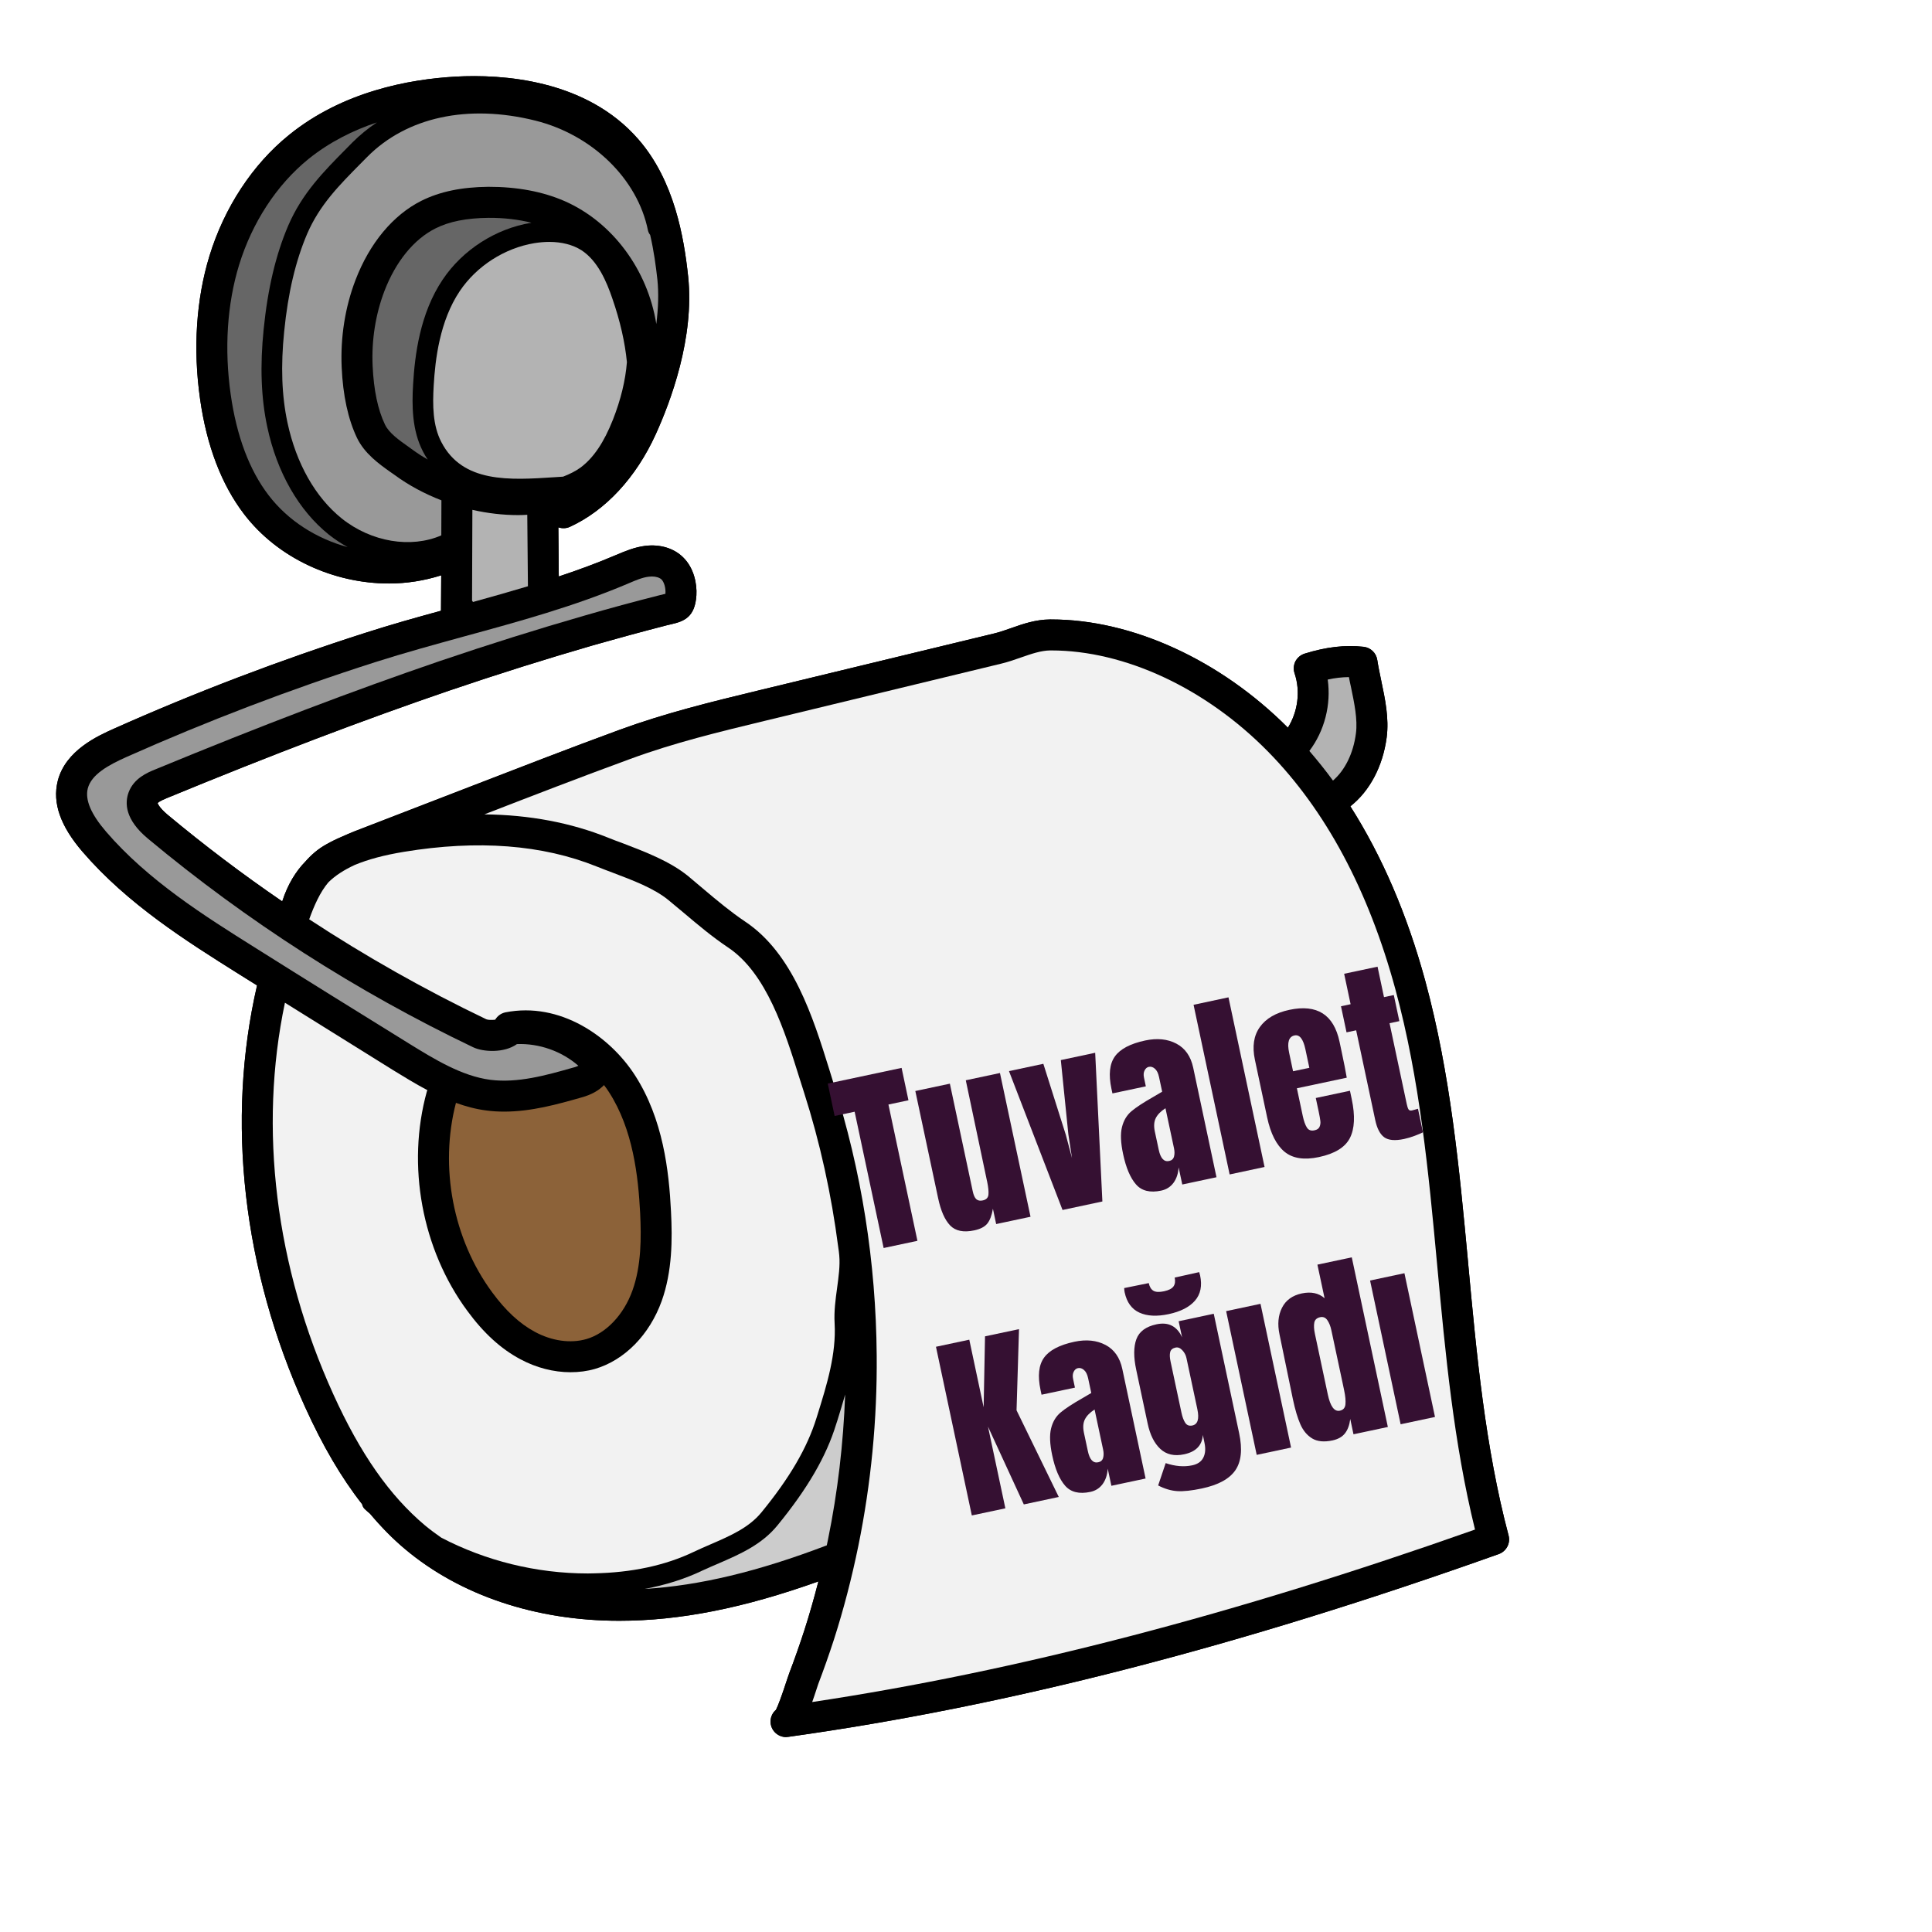 <svg xmlns="http://www.w3.org/2000/svg" xmlns:xlink="http://www.w3.org/1999/xlink" width="1080" zoomAndPan="magnify" viewBox="0 0 810 810" height="1080" preserveAspectRatio="xMidYMid meet" version="1.0"><defs><g/></defs><rect x="-81" width="972" fill="#ffffff" y="-81" height="972" fill-opacity="1"/><rect x="-81" width="972" fill="#ffffff" y="-81" height="972" fill-opacity="1"/><path fill="#000000" d="M 615.531 529.547 L 615.441 528.594 C 611.84 490.059 608.125 450.207 597.566 411.309 C 589.977 383.43 579.422 358.926 566.145 338.047 C 574.234 331.68 579.762 321.32 581.371 309.145 C 582.41 301.098 580.711 293.098 579.082 285.344 C 578.469 282.398 577.859 279.496 577.426 276.688 C 576.996 273.785 574.664 271.516 571.719 271.176 C 563.973 270.316 556.066 271.223 547.004 274.035 C 545.305 274.555 543.945 275.734 543.105 277.273 C 542.336 278.84 542.199 280.652 542.766 282.309 C 545.281 289.809 544.148 298.379 539.957 305.09 C 511.598 276.641 474.602 259.707 440.711 259.707 C 440.531 259.707 440.395 259.707 440.238 259.707 C 434.164 259.754 428.934 261.566 423.926 263.336 C 421.457 264.195 419.125 265.035 416.723 265.602 L 317.93 289.492 C 297.883 294.344 278.988 298.945 259.598 306.039 C 238.461 313.793 217.621 321.887 197.434 329.684 L 148.66 348.52 C 146.895 349.27 145.039 349.992 143.203 350.855 C 140.961 351.809 138.832 352.848 136.77 354.027 C 133.395 355.887 130.539 358.359 128.113 361.125 C 123.992 365.316 120.617 370.824 118.328 377.922 C 101.746 366.586 85.707 354.457 70.234 341.562 C 66.473 338.387 66.133 336.734 66.09 336.734 C 66.293 336.395 67.133 335.781 69.895 334.625 C 114.66 316.172 152.266 301.891 188.215 289.582 C 208.875 282.555 229.129 276.211 248.43 270.609 C 258.941 267.617 269.43 264.762 279.441 262.18 C 280.188 261.996 280.867 261.859 281.457 261.703 C 286.848 260.477 291.402 258.711 291.969 249.574 C 292.262 244.816 290.973 238.129 286.418 233.684 C 282.566 229.855 276.77 228.086 270.492 228.855 C 265.984 229.422 261.977 231.125 258.418 232.641 L 257.898 232.848 C 250.195 236.133 242.289 239.035 234.27 241.688 L 234.09 221.082 C 235.652 221.625 237.375 221.602 238.98 220.855 C 253.887 214.008 266.641 200.25 274.91 182.094 C 281.141 168.402 291.223 141.609 288.504 115.879 C 286.758 99.516 282.75 75.781 267.684 58.461 C 245.688 33.121 210.258 31.078 191.07 32.121 C 171.609 33.211 143.656 38.312 121.094 56.648 C 105.867 68.98 94.043 87 87.812 107.312 C 82.266 125.445 80.883 146.188 83.871 167.199 C 86.637 186.898 92.887 203.195 102.312 215.527 C 116.426 234.023 139.871 244.633 163.07 244.633 C 170.523 244.633 177.887 243.453 184.977 241.211 L 184.887 256.059 C 174.418 258.914 163.816 261.906 153.281 265.285 C 117.492 276.73 81.969 290.242 47.738 305.52 C 41.172 308.465 27.441 314.562 24.203 327.438 C 21.914 336.621 25.312 346.32 34.625 357.133 C 53.539 379.098 78.164 394.559 99.934 408.25 C 102.516 409.883 105.168 411.492 107.773 413.145 C 94.699 469.727 101.746 532.355 127.934 589.953 C 135.297 606.184 143.113 619.535 151.812 630.621 C 151.992 631.391 152.355 632.184 152.988 632.73 C 153.691 633.387 154.371 634 155.117 634.609 C 159.738 640.098 164.633 645.129 169.867 649.504 C 192.906 668.863 224.711 679.516 259.551 679.516 C 259.551 679.516 259.551 679.516 259.598 679.516 C 285.082 679.516 311.836 674.188 343.121 663.012 C 341.332 669.906 339.406 676.773 337.23 683.504 C 335.281 689.512 333.152 695.586 330.91 701.457 C 330.75 701.934 330.391 702.977 329.914 704.359 C 327.762 711 326.199 715.148 325.336 716.848 C 323.684 718.23 322.824 720.387 323.117 722.652 C 323.57 725.895 326.379 728.273 329.527 728.273 C 329.824 728.273 330.141 728.23 330.434 728.184 C 330.434 728.184 330.434 728.184 330.48 728.184 C 422.07 715.422 519.48 690.328 628.375 651.543 C 631.523 650.41 633.359 647.031 632.477 643.746 C 622.645 606.66 619.02 567.445 615.531 529.547 " fill-opacity="1" fill-rule="nonzero"/><path fill="#000000" d="M 147.711 59.754 C 150.883 56.605 154.324 53.77 158.02 51.32 C 148.141 54.609 138.195 59.504 129.27 66.715 C 116.039 77.457 105.734 93.234 100.227 111.121 C 95.223 127.484 94 146.23 96.719 165.363 C 99.207 182.84 104.531 197.078 112.621 207.641 C 120.797 218.34 132.734 225.84 145.762 229.379 C 143.043 227.883 140.395 226.137 137.926 224.188 C 125.305 214.102 116.086 198.027 112.055 178.988 C 109.449 166.816 108.973 153.418 110.535 138.094 C 112.258 120.957 115.633 106.746 120.844 94.574 C 126.688 81.016 135.68 71.926 145.242 62.27 Z M 221.336 245.789 L 221.062 215.824 C 219.773 215.914 218.48 215.957 217.211 215.957 C 210.824 215.957 204.367 215.188 198.047 213.758 L 197.91 251.82 C 198.047 252 198.184 252.16 198.297 252.387 C 205.977 250.254 213.633 248.102 221.336 245.789 Z M 222.672 93.418 C 222.715 93.418 222.715 93.371 222.762 93.371 C 217.258 92.012 211.254 91.285 204.797 91.332 C 195.668 91.422 188.352 92.828 182.508 95.797 C 173.512 100.328 165.926 109.645 161.168 122.023 C 157.453 131.77 155.73 142.629 156.227 153.395 C 156.68 163.484 158.402 171.758 161.395 177.988 C 163.07 181.527 167.238 184.473 171.27 187.328 L 173.039 188.598 C 175.031 190.07 177.137 191.41 179.312 192.656 C 178.609 191.59 177.93 190.504 177.32 189.277 C 172.742 180.461 172.652 170.102 173.195 161.172 C 173.898 149.133 175.98 131.477 185.633 117.172 C 193.969 104.75 207.832 95.84 222.672 93.418 Z M 256.992 175.906 C 260.277 167.539 262.227 159.492 262.836 151.832 C 262.02 143.512 260.027 134.672 256.742 125.195 C 254.32 118.055 250.582 109.262 243.672 104.84 C 240.07 102.598 235.492 101.418 230.281 101.418 C 228.289 101.418 226.227 101.598 224.055 101.938 C 211.547 104.023 199.859 111.504 192.77 122.023 C 184.34 134.582 182.461 150.699 181.828 161.691 C 181.352 169.852 181.395 178.328 185.02 185.312 C 193.969 202.586 213.586 201.316 232.547 200.07 C 233.75 199.977 234.926 199.887 236.082 199.84 C 238.824 198.777 241.316 197.551 243.445 195.988 C 248.859 191.93 253.188 185.516 256.992 175.906 Z M 265.168 541.016 C 268.887 530.68 268.887 518.848 268.387 508.621 C 267.594 493.254 265.441 473.555 255.316 457.871 C 254.66 456.828 253.957 455.875 253.23 454.922 C 251.191 457.055 248.203 458.914 243.785 460.113 C 233.84 462.945 222.809 466.051 211.367 466.051 C 208.922 466.051 206.453 465.918 203.938 465.578 C 199.473 465.012 195.238 463.855 191.16 462.379 C 184.16 489.219 189.914 519.547 206.359 541.832 C 212.023 549.539 217.867 554.957 224.234 558.379 C 231.371 562.23 239.207 563.32 245.824 561.418 C 254.094 559.035 261.547 551.191 265.168 541.016 Z M 275.16 135.852 C 275.996 129.207 276.203 122.906 275.613 117.219 C 275 111.688 274.141 105.18 272.578 98.473 C 272.148 97.949 271.828 97.336 271.672 96.656 C 267.344 75.055 248.383 56.559 224.484 50.574 C 196.145 43.5 170.434 49.102 153.895 65.852 L 151.402 68.367 C 142.047 77.82 134.004 85.957 128.793 97.996 C 123.945 109.352 120.754 122.727 119.145 138.957 C 117.672 153.395 118.102 165.906 120.527 177.195 C 124.172 194.312 132.262 208.547 143.293 217.387 C 155.684 227.27 172.289 229.988 185.02 224.457 L 185.066 209.77 C 178.09 207.051 171.43 203.535 165.426 199.117 L 163.727 197.938 C 158.879 194.492 152.832 190.164 149.66 183.566 C 145.945 175.77 143.77 165.816 143.246 153.938 C 142.703 141.426 144.676 128.777 149.047 117.398 C 154.938 101.984 164.77 90.152 176.66 84.191 C 184.363 80.336 193.492 78.434 204.707 78.32 C 216.781 78.297 227.473 80.293 236.695 84.305 C 256.855 93.145 271.582 113.25 275.16 135.852 Z M 278.988 248.734 C 279.148 246.492 278.422 244.02 277.336 242.934 C 276.52 242.164 275 241.688 273.301 241.688 C 272.871 241.688 272.488 241.73 272.055 241.777 C 269.359 242.07 266.508 243.297 263.492 244.59 L 262.973 244.816 C 240.816 254.199 217.527 260.57 195.012 266.711 C 182.598 270.133 169.707 273.648 157.227 277.637 C 121.887 288.926 86.816 302.324 53.02 317.375 C 45.496 320.75 38.316 324.652 36.797 330.59 C 35.621 335.352 38.133 341.289 44.453 348.656 C 62.059 369.125 85.867 384.086 106.82 397.234 C 128.41 410.832 150.09 424.277 171.77 437.695 C 181.984 443.973 193.539 451.16 205.613 452.723 C 217.055 454.152 228.855 450.863 240.273 447.602 C 241.203 447.398 241.926 447.078 242.492 446.832 C 235.492 440.711 226.047 437.379 216.734 437.742 C 211.367 441.594 202.465 441.074 198.297 439.031 C 149.453 415.684 103.559 386.238 61.965 351.559 C 52.34 343.531 52.293 336.621 53.926 332.199 C 56.121 326.262 61.898 323.879 64.957 322.633 C 109.969 304.047 147.801 289.676 184.023 277.273 C 204.887 270.18 225.32 263.766 244.871 258.145 C 255.473 255.059 266.074 252.203 276.246 249.621 C 277.129 249.395 277.855 249.211 278.559 249.055 C 278.715 249.008 278.852 249.008 278.988 248.961 C 278.988 248.871 278.988 248.828 278.988 248.734 Z M 350.957 540.02 C 351.594 535.211 352.25 530.703 351.863 526.328 C 351.773 525.125 351.594 524.035 351.434 522.879 C 348.582 500.781 343.824 479.043 337.051 457.871 L 335.191 452.02 C 329.055 432.414 321.441 407.977 305.152 397.164 C 298.676 392.836 292.648 387.758 286.848 382.863 C 284.652 381.004 282.453 379.191 280.234 377.352 C 274.23 372.434 265.395 369.102 256.902 365.883 C 254.613 365.023 252.324 364.16 250.195 363.301 C 227.43 354.117 200.266 352.035 169.344 357.133 C 160.961 358.516 154.324 360.309 148.707 362.641 C 144.133 364.773 140.527 367.109 137.676 369.918 C 134.164 374.066 131.695 379.711 129.633 385.422 C 153.418 401.02 178.227 415.051 203.891 427.336 C 204.641 427.652 206.27 427.676 207.605 427.516 C 208.512 426 210.031 424.82 211.887 424.434 C 234.746 419.922 255.656 434.43 266.211 450.82 C 278.016 469.137 280.484 490.965 281.32 507.965 C 281.91 519.504 281.887 532.922 277.426 545.434 C 272.305 559.648 261.84 570.301 249.426 573.93 C 246.164 574.879 242.719 575.312 239.164 575.312 C 232.164 575.312 224.801 573.453 218.094 569.824 C 209.984 565.496 202.715 558.855 195.895 549.539 C 176.887 523.789 170.387 488.586 178.949 457.645 C 178.996 457.438 179.086 457.258 179.176 457.055 C 174.168 454.402 169.434 451.5 164.926 448.734 C 149.793 439.328 134.641 429.852 119.461 420.398 C 108.359 473.078 115.43 531.062 139.758 584.582 C 151.086 609.516 163.297 627.016 178.227 639.574 C 180.398 641.367 182.688 643.043 184.977 644.652 C 203.551 654.355 224.801 659.68 246.48 659.68 C 247.25 659.68 248 659.637 248.77 659.637 C 264.738 659.363 278.898 656.348 290.883 650.613 C 293.168 649.504 295.547 648.508 297.926 647.465 C 306.148 643.906 313.941 640.527 319.223 634.09 C 331.137 619.535 338.43 606.977 342.305 594.535 L 342.805 592.945 C 346.676 580.504 350.641 567.695 349.918 554.844 C 349.621 549.719 350.301 544.777 350.957 540.02 Z M 354.336 584.672 C 353.293 588.301 352.203 591.949 351.094 595.484 L 350.551 597.141 C 346.406 610.652 338.566 624.117 325.949 639.531 C 319.312 647.645 310.184 651.613 301.348 655.441 C 299.105 656.395 296.816 657.391 294.598 658.41 C 287.211 661.969 279.055 664.531 270.289 666.164 C 293.262 664.781 317.793 658.887 346.633 647.895 C 346.789 647.125 346.973 646.285 347.129 645.516 C 351.207 625.59 353.586 605.164 354.336 584.672 Z M 568.48 307.469 C 569.25 301.621 567.777 294.684 566.395 288.02 C 566.078 286.59 565.785 285.254 565.535 283.871 C 562.68 283.918 559.781 284.211 556.652 284.914 C 558.125 295.34 555.363 306.379 548.953 314.836 C 552.371 318.824 555.703 322.93 558.852 327.258 C 563.879 322.93 567.391 315.879 568.48 307.469 Z M 618.406 641.273 C 609.461 604.938 605.949 567.266 602.574 530.746 L 602.484 529.75 C 598.949 491.824 595.301 452.543 585.016 414.734 C 573.711 373.16 555.746 339.633 531.598 315.086 C 505.504 288.539 471.566 272.695 440.711 272.695 C 440.578 272.695 440.441 272.695 440.328 272.695 C 436.43 272.742 432.445 274.125 428.207 275.598 C 425.512 276.551 422.793 277.5 419.805 278.227 L 320.965 302.141 C 301.301 306.902 282.75 311.367 264.059 318.258 C 243.355 325.828 222.875 333.762 203.074 341.426 C 222.035 341.629 239.434 344.938 255.043 351.238 C 257.129 352.078 259.281 352.895 261.547 353.711 C 270.539 357.18 280.754 361.031 288.457 367.266 C 290.699 369.125 292.965 371.051 295.207 372.957 C 300.734 377.625 306.512 382.43 312.336 386.328 C 332.473 399.703 340.879 426.566 347.605 448.121 L 349.395 453.926 C 361.176 490.738 367.27 529.227 367.562 568.352 C 367.789 595.191 365.184 622.051 359.863 648.121 C 357.145 661.402 353.723 674.664 349.621 687.426 C 347.582 693.707 345.363 699.984 343.031 706.105 C 342.895 706.488 342.645 707.352 342.262 708.441 C 341.648 710.344 341.082 712.02 340.516 713.586 C 426.215 700.688 517.328 677 618.406 641.273 Z M 632.477 643.746 C 633.359 647.031 631.523 650.41 628.375 651.543 C 519.48 690.328 422.07 715.422 330.48 728.184 C 330.434 728.184 330.434 728.184 330.434 728.184 C 330.141 728.23 329.824 728.273 329.527 728.273 C 326.379 728.273 323.547 725.895 323.117 722.652 C 322.824 720.387 323.684 718.23 325.336 716.848 C 326.199 715.148 327.762 711 329.914 704.359 C 330.391 702.977 330.75 701.934 330.91 701.457 C 333.152 695.586 335.281 689.512 337.23 683.504 C 339.406 676.773 341.332 669.906 343.121 663.012 C 311.836 674.188 285.082 679.516 259.598 679.516 C 259.551 679.516 259.551 679.516 259.551 679.516 C 224.711 679.516 192.906 668.863 169.867 649.504 C 164.633 645.129 159.738 640.098 155.117 634.609 C 154.371 634 153.691 633.387 152.988 632.73 C 152.355 632.184 151.992 631.391 151.812 630.621 C 143.113 619.535 135.297 606.184 127.934 589.953 C 101.746 532.355 94.699 469.727 107.773 413.145 C 105.168 411.492 102.516 409.883 99.934 408.25 C 78.164 394.559 53.539 379.098 34.625 357.133 C 25.312 346.32 21.914 336.621 24.203 327.438 C 27.441 314.562 41.172 308.465 47.738 305.52 C 81.969 290.242 117.512 276.73 153.281 265.285 C 163.816 261.906 174.418 258.914 184.887 256.059 L 184.977 241.211 C 177.887 243.453 170.523 244.633 163.07 244.633 C 139.871 244.633 116.426 234.023 102.312 215.527 C 92.887 203.195 86.637 186.898 83.871 167.199 C 80.883 146.188 82.266 125.445 87.812 107.312 C 94.043 87 105.867 68.98 121.094 56.648 C 143.656 38.312 171.609 33.211 191.07 32.121 C 210.258 31.078 245.688 33.121 267.684 58.461 C 282.75 75.781 286.758 99.516 288.504 115.879 C 291.223 141.609 281.141 168.402 274.91 182.094 C 266.641 200.25 253.887 214.008 238.98 220.855 C 237.375 221.602 235.652 221.625 234.09 221.082 L 234.27 241.688 C 242.289 239.035 250.195 236.133 257.898 232.848 L 258.418 232.641 C 261.977 231.125 265.984 229.422 270.492 228.855 C 276.77 228.086 282.566 229.855 286.418 233.684 C 290.973 238.129 292.262 244.816 291.969 249.574 C 291.402 258.711 286.848 260.477 281.457 261.703 C 280.891 261.859 280.188 261.996 279.441 262.18 C 269.406 264.762 258.941 267.617 248.43 270.609 C 229.129 276.211 208.875 282.555 188.215 289.582 C 152.266 301.891 114.66 316.172 69.895 334.625 C 67.133 335.781 66.293 336.395 66.09 336.734 C 66.133 336.734 66.473 338.387 70.234 341.562 C 85.707 354.457 101.746 366.586 118.328 377.922 C 120.617 370.824 123.992 365.316 128.113 361.125 C 130.539 358.359 133.395 355.887 136.77 354.027 C 138.832 352.848 140.961 351.809 143.203 350.855 C 145.039 349.992 146.895 349.27 148.66 348.52 L 197.434 329.684 C 217.621 321.887 238.461 313.793 259.598 306.039 C 278.988 298.945 297.883 294.344 317.93 289.492 L 416.723 265.602 C 419.125 265.035 421.457 264.195 423.926 263.336 C 428.934 261.566 434.164 259.754 440.238 259.707 C 440.395 259.707 440.531 259.707 440.711 259.707 C 474.602 259.707 511.598 276.641 539.957 305.09 C 544.148 298.379 545.281 289.809 542.766 282.309 C 542.199 280.652 542.336 278.84 543.105 277.273 C 543.945 275.734 545.305 274.555 547.004 274.035 C 556.066 271.223 563.973 270.316 571.719 271.176 C 574.664 271.516 576.996 273.785 577.426 276.688 C 577.859 279.496 578.469 282.398 579.082 285.344 C 580.711 293.098 582.41 301.098 581.371 309.145 C 579.762 321.32 574.234 331.68 566.145 338.047 C 579.422 358.926 589.977 383.43 597.566 411.309 C 608.125 450.207 611.84 490.035 615.441 528.594 L 615.508 529.547 C 619.02 567.445 622.645 606.66 632.477 643.746 " fill-opacity="1" fill-rule="nonzero"/><path fill="#f2f2f2" d="M 602.574 530.746 C 605.949 567.266 609.461 604.938 618.406 641.273 C 517.328 677 426.215 700.688 340.516 713.586 C 341.082 712.02 341.648 710.344 342.262 708.441 C 342.645 707.352 342.895 706.488 343.031 706.105 C 345.363 699.984 347.582 693.707 349.621 687.426 C 353.723 674.664 357.145 661.402 359.863 648.121 C 365.184 622.051 367.789 595.191 367.562 568.352 C 367.27 529.227 361.176 490.738 349.395 453.926 L 347.605 448.121 C 340.879 426.566 332.473 399.703 312.336 386.328 C 306.512 382.43 300.734 377.625 295.207 372.957 C 292.965 371.051 290.699 369.125 288.457 367.266 C 280.754 361.031 270.539 357.18 261.547 353.711 C 259.281 352.895 257.129 352.078 255.043 351.238 C 239.434 344.938 222.035 341.629 203.074 341.426 C 222.875 333.762 243.355 325.828 264.059 318.258 C 282.75 311.367 301.301 306.902 320.965 302.141 L 419.805 278.227 C 422.793 277.5 425.512 276.551 428.207 275.598 C 432.445 274.125 436.43 272.742 440.328 272.695 C 440.441 272.695 440.578 272.695 440.711 272.695 C 471.566 272.695 505.504 288.539 531.598 315.086 C 555.746 339.633 573.711 373.16 585.016 414.734 C 595.301 452.543 598.949 491.824 602.484 529.75 L 602.574 530.746 " fill-opacity="1" fill-rule="nonzero"/><path fill="#b3b3b3" d="M 566.395 288.02 C 567.777 294.684 569.25 301.621 568.48 307.469 C 567.391 315.879 563.879 322.93 558.852 327.258 C 555.703 322.93 552.371 318.824 548.953 314.836 C 555.363 306.379 558.125 295.34 556.652 284.914 C 559.781 284.211 562.68 283.918 565.535 283.871 C 565.785 285.254 566.078 286.59 566.395 288.02 " fill-opacity="1" fill-rule="nonzero"/><path fill="#cccccc" d="M 351.094 595.484 C 352.203 591.949 353.293 588.301 354.336 584.672 C 353.586 605.164 351.207 625.59 347.129 645.516 C 346.973 646.285 346.789 647.125 346.633 647.895 C 317.793 658.887 293.262 664.781 270.289 666.164 C 279.055 664.531 287.211 661.969 294.598 658.41 C 296.816 657.391 299.105 656.395 301.348 655.441 C 310.184 651.613 319.312 647.645 325.949 639.531 C 338.566 624.117 346.406 610.652 350.551 597.141 L 351.094 595.484 " fill-opacity="1" fill-rule="nonzero"/><path fill="#f2f2f2" d="M 351.863 526.328 C 352.25 530.703 351.594 535.211 350.957 540.02 C 350.301 544.777 349.621 549.719 349.918 554.844 C 350.641 567.695 346.676 580.504 342.805 592.945 L 342.305 594.535 C 338.43 606.977 331.137 619.535 319.223 634.09 C 313.941 640.527 306.148 643.906 297.926 647.465 C 295.547 648.508 293.168 649.504 290.883 650.613 C 278.898 656.348 264.738 659.363 248.77 659.637 C 248 659.637 247.25 659.68 246.48 659.68 C 224.801 659.68 203.551 654.355 184.977 644.652 C 182.688 643.043 180.398 641.367 178.227 639.574 C 163.297 627.016 151.086 609.516 139.758 584.582 C 115.43 531.062 108.359 473.078 119.461 420.398 C 134.641 429.852 149.793 439.328 164.926 448.734 C 169.434 451.5 174.168 454.402 179.176 457.055 C 179.086 457.258 178.996 457.438 178.949 457.645 C 170.387 488.586 176.887 523.789 195.895 549.539 C 202.715 558.855 209.984 565.496 218.094 569.824 C 224.801 573.453 232.164 575.312 239.164 575.312 C 242.719 575.312 246.164 574.879 249.426 573.93 C 261.84 570.301 272.305 559.648 277.426 545.434 C 281.887 532.922 281.91 519.504 281.32 507.965 C 280.484 490.965 278.016 469.137 266.211 450.82 C 255.656 434.43 234.746 419.922 211.887 424.434 C 210.031 424.82 208.512 426 207.605 427.516 C 206.27 427.676 204.641 427.652 203.891 427.336 C 178.227 415.051 153.418 401.02 129.633 385.422 C 131.695 379.711 134.164 374.066 137.676 369.918 C 140.527 367.109 144.133 364.773 148.707 362.641 C 154.324 360.309 160.961 358.516 169.344 357.133 C 200.266 352.035 227.43 354.117 250.195 363.301 C 252.324 364.16 254.613 365.023 256.902 365.883 C 265.395 369.102 274.23 372.434 280.234 377.352 C 282.453 379.191 284.652 381.004 286.848 382.863 C 292.648 387.758 298.676 392.836 305.152 397.164 C 321.441 407.977 329.055 432.414 335.191 452.02 L 337.051 457.871 C 343.824 479.043 348.582 500.781 351.434 522.879 C 351.594 524.035 351.773 525.125 351.863 526.328 " fill-opacity="1" fill-rule="nonzero"/><path fill="#999999" d="M 277.336 242.934 C 278.422 244.02 279.148 246.492 278.988 248.734 C 278.988 248.828 278.988 248.871 278.988 248.961 C 278.852 249.008 278.715 249.008 278.559 249.055 C 277.855 249.211 277.129 249.395 276.246 249.621 C 266.074 252.203 255.473 255.059 244.871 258.145 C 225.32 263.766 204.887 270.18 184.023 277.273 C 147.801 289.676 109.969 304.047 64.957 322.633 C 61.898 323.879 56.121 326.262 53.926 332.199 C 52.293 336.621 52.34 343.531 61.965 351.559 C 103.559 386.238 149.453 415.684 198.297 439.031 C 202.465 441.074 211.367 441.594 216.734 437.742 C 226.047 437.379 235.492 440.711 242.492 446.832 C 241.926 447.078 241.203 447.398 240.273 447.602 C 228.855 450.863 217.055 454.152 205.613 452.723 C 193.539 451.16 181.984 443.973 171.77 437.695 C 150.09 424.277 128.41 410.832 106.82 397.234 C 85.867 384.086 62.059 369.125 44.453 348.656 C 38.133 341.289 35.621 335.352 36.797 330.59 C 38.316 324.652 45.496 320.75 53.02 317.375 C 86.816 302.324 121.887 288.926 157.227 277.637 C 169.707 273.648 182.598 270.133 195.012 266.711 C 217.527 260.57 240.816 254.199 262.973 244.816 L 263.492 244.59 C 266.508 243.297 269.359 242.07 272.055 241.777 C 272.488 241.73 272.871 241.688 273.301 241.688 C 275 241.688 276.52 242.164 277.336 242.934 " fill-opacity="1" fill-rule="nonzero"/><path fill="#999999" d="M 275.613 117.219 C 276.203 122.906 275.996 129.207 275.16 135.852 C 271.582 113.25 256.855 93.145 236.695 84.305 C 227.473 80.293 216.781 78.297 204.707 78.32 C 193.492 78.434 184.363 80.336 176.66 84.191 C 164.77 90.152 154.938 101.984 149.047 117.398 C 144.676 128.777 142.703 141.426 143.246 153.938 C 143.77 165.816 145.945 175.77 149.66 183.566 C 152.832 190.164 158.879 194.492 163.727 197.938 L 165.426 199.117 C 171.43 203.535 178.09 207.051 185.066 209.77 L 185.02 224.457 C 172.289 229.988 155.684 227.27 143.293 217.387 C 132.262 208.547 124.172 194.312 120.527 177.195 C 118.102 165.906 117.672 153.395 119.145 138.957 C 120.754 122.727 123.945 109.352 128.793 97.996 C 134.004 85.957 142.047 77.82 151.402 68.367 L 153.895 65.852 C 170.434 49.102 196.145 43.5 224.484 50.574 C 248.383 56.559 267.344 75.055 271.672 96.656 C 271.828 97.336 272.148 97.949 272.578 98.473 C 274.141 105.18 275 111.688 275.613 117.219 " fill-opacity="1" fill-rule="nonzero"/><path fill="#8c6239" d="M 268.387 508.621 C 268.887 518.848 268.887 530.68 265.168 541.016 C 261.547 551.191 254.094 559.035 245.824 561.418 C 239.207 563.32 231.371 562.23 224.234 558.379 C 217.867 554.957 212.023 549.539 206.359 541.832 C 189.914 519.547 184.16 489.219 191.16 462.379 C 195.238 463.855 199.473 465.012 203.938 465.578 C 206.453 465.918 208.922 466.051 211.367 466.051 C 222.809 466.051 233.84 462.945 243.785 460.113 C 248.203 458.914 251.191 457.055 253.23 454.922 C 253.957 455.875 254.66 456.828 255.316 457.871 C 265.441 473.555 267.594 493.254 268.387 508.621 " fill-opacity="1" fill-rule="nonzero"/><path fill="#b3b3b3" d="M 262.836 151.832 C 262.227 159.492 260.277 167.539 256.992 175.906 C 253.188 185.516 248.859 191.93 243.445 195.988 C 241.316 197.551 238.824 198.777 236.082 199.84 C 234.926 199.887 233.75 199.977 232.547 200.07 C 213.586 201.316 193.969 202.586 185.02 185.312 C 181.395 178.328 181.352 169.852 181.828 161.691 C 182.461 150.699 184.34 134.582 192.77 122.023 C 199.859 111.504 211.547 104.023 224.055 101.938 C 226.227 101.598 228.289 101.418 230.281 101.418 C 235.492 101.418 240.07 102.598 243.672 104.84 C 250.582 109.262 254.32 118.055 256.742 125.195 C 260.027 134.672 262.02 143.512 262.836 151.832 " fill-opacity="1" fill-rule="nonzero"/><path fill="#666666" d="M 222.762 93.371 C 222.715 93.371 222.715 93.418 222.672 93.418 C 207.832 95.84 193.969 104.75 185.633 117.172 C 175.98 131.477 173.898 149.133 173.195 161.172 C 172.652 170.102 172.742 180.461 177.32 189.277 C 177.93 190.504 178.609 191.59 179.312 192.656 C 177.137 191.41 175.031 190.07 173.039 188.598 L 171.27 187.328 C 167.238 184.473 163.07 181.527 161.395 177.988 C 158.402 171.758 156.68 163.484 156.227 153.395 C 155.73 142.629 157.453 131.77 161.168 122.023 C 165.926 109.645 173.512 100.328 182.508 95.797 C 188.352 92.828 195.668 91.422 204.797 91.332 C 211.254 91.285 217.258 92.012 222.762 93.371 " fill-opacity="1" fill-rule="nonzero"/><path fill="#b3b3b3" d="M 221.062 215.824 L 221.336 245.789 C 213.633 248.102 205.977 250.254 198.297 252.387 C 198.184 252.16 198.047 252 197.91 251.82 L 198.047 213.758 C 204.367 215.188 210.824 215.957 217.211 215.957 C 218.48 215.957 219.773 215.914 221.062 215.824 " fill-opacity="1" fill-rule="nonzero"/><path fill="#666666" d="M 158.02 51.32 C 154.324 53.77 150.883 56.605 147.711 59.754 L 145.242 62.27 C 135.68 71.926 126.688 81.016 120.844 94.574 C 115.633 106.746 112.258 120.957 110.535 138.094 C 108.973 153.418 109.449 166.816 112.055 178.988 C 116.086 198.027 125.305 214.102 137.926 224.188 C 140.395 226.137 143.043 227.883 145.762 229.379 C 132.734 225.84 120.797 218.34 112.621 207.641 C 104.531 197.078 99.207 182.84 96.719 165.363 C 94 146.23 95.223 127.484 100.227 111.121 C 105.734 93.234 116.039 77.457 129.27 66.715 C 138.195 59.504 148.141 54.609 158.02 51.32 " fill-opacity="1" fill-rule="nonzero"/><g fill="#351032" fill-opacity="1"><g transform="translate(361.248, 525.188)"><g><path d="M 9.219 -1.953 L -2.938 -59.094 L -11.328 -57.312 L -14.203 -70.891 L 16.75 -77.469 L 19.625 -63.891 L 11.234 -62.109 L 23.391 -4.969 Z M 9.219 -1.953 "/></g></g></g><g fill="#351032" fill-opacity="1"><g transform="translate(393.848, 518.256)"><g><path d="M 14.625 -2.422 C 10.125 -1.461 6.75 -2.148 4.5 -4.484 C 2.258 -6.816 0.578 -10.645 -0.547 -15.969 L -10.094 -60.844 L 4.391 -63.922 L 13.312 -21.938 C 13.395 -21.551 13.613 -20.52 13.969 -18.844 C 14.32 -17.176 14.832 -16.051 15.5 -15.469 C 16.164 -14.895 17.051 -14.727 18.156 -14.969 C 19.633 -15.281 20.438 -16.094 20.562 -17.406 C 20.688 -18.719 20.504 -20.535 20.016 -22.859 L 19.906 -23.344 L 11.062 -65.344 L 25.391 -68.391 L 38.203 -8.125 L 23.797 -5.062 L 22.438 -11.484 C 21.977 -8.742 21.207 -6.688 20.125 -5.312 C 19.039 -3.938 17.207 -2.973 14.625 -2.422 Z M 14.625 -2.422 "/></g></g></g><g fill="#351032" fill-opacity="1"><g transform="translate(434.927, 509.521)"><g><path d="M 10.547 -2.234 L -11.906 -60.453 L 2.5 -63.516 L 11.938 -33.688 L 14.516 -23.984 L 12.984 -33.984 L 9.828 -65.078 L 24.234 -68.141 L 27.25 -5.797 Z M 10.547 -2.234 "/></g></g></g><g fill="#351032" fill-opacity="1"><g transform="translate(472.878, 501.452)"><g><path d="M 13.969 -2.281 C 9.301 -1.289 5.773 -2.16 3.391 -4.891 C 1.004 -7.629 -0.797 -11.875 -2.016 -17.625 C -3.023 -22.352 -3.18 -26.109 -2.484 -28.891 C -1.797 -31.68 -0.477 -33.898 1.469 -35.547 C 3.414 -37.191 6.488 -39.207 10.688 -41.594 L 14.359 -43.75 L 14.328 -43.922 L 13.047 -49.922 C 12.711 -51.516 12.141 -52.664 11.328 -53.375 C 10.516 -54.094 9.664 -54.359 8.781 -54.172 C 8.02 -54.016 7.426 -53.516 7 -52.672 C 6.57 -51.836 6.488 -50.82 6.75 -49.625 L 7.516 -46 L -6.484 -43.031 L -6.906 -45 C -8.164 -50.938 -7.676 -55.457 -5.438 -58.562 C -3.207 -61.676 1.035 -63.898 7.297 -65.234 C 12.285 -66.285 16.625 -65.844 20.312 -63.906 C 24 -61.969 26.352 -58.609 27.375 -53.828 L 37.141 -7.891 L 22.797 -4.844 L 21.266 -12.016 C 21.086 -9.391 20.363 -7.223 19.094 -5.516 C 17.82 -3.816 16.113 -2.738 13.969 -2.281 Z M 17.281 -14.703 C 18.375 -14.93 19.055 -15.547 19.328 -16.547 C 19.609 -17.547 19.609 -18.707 19.328 -20.031 L 15.75 -36.828 C 13.781 -35.547 12.426 -34.164 11.688 -32.688 C 10.945 -31.207 10.812 -29.344 11.281 -27.094 L 12.938 -19.359 C 13.695 -15.797 15.145 -14.242 17.281 -14.703 Z M 17.281 -14.703 "/></g></g></g><g fill="#351032" fill-opacity="1"><g transform="translate(512.64, 492.998)"><g><path d="M 2.891 -0.609 L -12.234 -71.734 L 2.406 -74.859 L 17.531 -3.734 Z M 2.891 -0.609 "/></g></g></g><g fill="#351032" fill-opacity="1"><g transform="translate(533.056, 488.657)"><g><path d="M 19.906 -3.547 C 13.695 -2.223 8.883 -2.973 5.469 -5.797 C 2.062 -8.629 -0.359 -13.422 -1.797 -20.172 L -6.938 -44.375 C -8.113 -49.914 -7.422 -54.477 -4.859 -58.062 C -2.297 -61.656 1.836 -64.062 7.547 -65.281 C 19.129 -67.738 26.129 -63.285 28.547 -51.922 L 29.469 -47.562 C 30.406 -43.176 31.109 -39.598 31.578 -36.828 L 10.672 -32.391 L 13.156 -20.688 C 13.602 -18.613 14.172 -17.031 14.859 -15.938 C 15.547 -14.844 16.602 -14.453 18.031 -14.766 C 19.133 -14.992 19.848 -15.484 20.172 -16.234 C 20.504 -16.992 20.617 -17.805 20.516 -18.672 C 20.41 -19.547 20.188 -20.805 19.844 -22.453 L 18.594 -28.312 L 32.922 -31.359 L 33.656 -27.891 C 35.145 -20.867 34.883 -15.406 32.875 -11.5 C 30.863 -7.602 26.539 -4.953 19.906 -3.547 Z M 15.891 -40.969 L 14.25 -48.703 C 13.332 -53.047 11.805 -54.992 9.672 -54.547 C 7.254 -54.035 6.504 -51.609 7.422 -47.266 L 9.062 -39.531 Z M 15.891 -40.969 "/></g></g></g><g fill="#351032" fill-opacity="1"><g transform="translate(573.23, 480.115)"><g><path d="M 15.453 -2.594 C 11.66 -1.789 8.879 -2.031 7.109 -3.312 C 5.348 -4.602 4.094 -7.008 3.344 -10.531 L -4.656 -48.156 L -8.688 -47.297 L -11.016 -58.234 L -6.984 -59.094 L -9.688 -71.859 L 4.312 -74.828 L 7.016 -62.062 L 11.125 -62.938 L 13.453 -52 L 9.344 -51.125 L 16.547 -17.281 C 16.766 -16.238 17.008 -15.488 17.281 -15.031 C 17.551 -14.57 18.039 -14.414 18.75 -14.562 C 19.301 -14.688 19.816 -14.828 20.297 -14.984 C 20.785 -15.141 21.109 -15.234 21.266 -15.266 L 23.359 -5.391 C 22.586 -4.992 21.445 -4.508 19.938 -3.938 C 18.426 -3.363 16.93 -2.914 15.453 -2.594 Z M 15.453 -2.594 "/></g></g></g><g fill="#351032" fill-opacity="1"><g transform="translate(404.301, 636.03)"><g><path d="M 3.141 -0.672 L -11.891 -71.391 L 2.078 -74.359 L 8.094 -46.031 L 8.672 -75.766 L 22.922 -78.781 L 21.891 -44.75 L 39.594 -8.422 L 24.938 -5.297 L 9.922 -37.906 L 17.203 -3.656 Z M 3.141 -0.672 "/></g></g></g><g fill="#351032" fill-opacity="1"><g transform="translate(443.157, 627.768)"><g><path d="M 13.969 -2.281 C 9.301 -1.289 5.773 -2.16 3.391 -4.891 C 1.004 -7.629 -0.797 -11.875 -2.016 -17.625 C -3.023 -22.352 -3.18 -26.109 -2.484 -28.891 C -1.797 -31.68 -0.477 -33.898 1.469 -35.547 C 3.414 -37.191 6.488 -39.207 10.688 -41.594 L 14.359 -43.75 L 14.328 -43.922 L 13.047 -49.922 C 12.711 -51.516 12.141 -52.664 11.328 -53.375 C 10.516 -54.094 9.664 -54.359 8.781 -54.172 C 8.02 -54.016 7.426 -53.516 7 -52.672 C 6.57 -51.836 6.488 -50.82 6.75 -49.625 L 7.516 -46 L -6.484 -43.031 L -6.906 -45 C -8.164 -50.938 -7.676 -55.457 -5.438 -58.562 C -3.207 -61.676 1.035 -63.898 7.297 -65.234 C 12.285 -66.285 16.625 -65.844 20.312 -63.906 C 24 -61.969 26.352 -58.609 27.375 -53.828 L 37.141 -7.891 L 22.797 -4.844 L 21.266 -12.016 C 21.086 -9.391 20.363 -7.223 19.094 -5.516 C 17.82 -3.816 16.113 -2.738 13.969 -2.281 Z M 17.281 -14.703 C 18.375 -14.93 19.055 -15.547 19.328 -16.547 C 19.609 -17.547 19.609 -18.707 19.328 -20.031 L 15.75 -36.828 C 13.781 -35.547 12.426 -34.164 11.688 -32.688 C 10.945 -31.207 10.812 -29.344 11.281 -27.094 L 12.938 -19.359 C 13.695 -15.797 15.145 -14.242 17.281 -14.703 Z M 17.281 -14.703 "/></g></g></g><g fill="#351032" fill-opacity="1"><g transform="translate(482.919, 619.313)"><g><path d="M 20.984 4.734 C 16.703 5.641 13.266 6.008 10.672 5.844 C 8.078 5.688 5.398 4.895 2.641 3.469 L 5.797 -5.891 C 9.766 -4.547 13.473 -4.238 16.922 -4.969 C 19.18 -5.445 20.734 -6.52 21.578 -8.188 C 22.43 -9.863 22.594 -11.941 22.062 -14.422 L 21.375 -17.703 C 21.094 -13.348 18.484 -10.645 13.547 -9.594 C 9.43 -8.719 6.098 -9.473 3.547 -11.859 C 1.004 -14.242 -0.758 -17.77 -1.75 -22.438 L -6.562 -45.062 C -7.695 -50.395 -7.672 -54.66 -6.484 -57.859 C -5.305 -61.066 -2.492 -63.145 1.953 -64.094 C 4.523 -64.633 6.707 -64.422 8.5 -63.453 C 10.289 -62.484 11.68 -60.875 12.672 -58.625 L 11.234 -65.375 L 25.953 -68.516 L 36.594 -18.453 C 38.031 -11.703 37.5 -6.516 35 -2.891 C 32.508 0.734 27.836 3.273 20.984 4.734 Z M 16.984 -21.672 C 19.242 -22.148 19.941 -24.426 19.078 -28.5 L 14.5 -49.984 C 14.25 -51.18 13.676 -52.258 12.781 -53.219 C 11.883 -54.176 10.945 -54.551 9.969 -54.344 C 8.695 -54.07 7.938 -53.438 7.688 -52.438 C 7.445 -51.438 7.492 -50.145 7.828 -48.562 L 12.406 -27.078 C 12.789 -25.254 13.32 -23.828 14 -22.797 C 14.676 -21.766 15.672 -21.391 16.984 -21.672 Z M 7.047 -68.359 C 2.109 -67.305 -1.973 -67.516 -5.203 -68.984 C -8.441 -70.453 -10.508 -73.297 -11.406 -77.516 C -11.488 -77.898 -11.555 -78.488 -11.609 -79.281 L -1.297 -81.375 C -0.973 -79.832 -0.332 -78.766 0.625 -78.172 C 1.582 -77.586 3.07 -77.508 5.094 -77.938 C 7.07 -78.363 8.395 -79.039 9.062 -79.969 C 9.727 -80.906 9.898 -82.145 9.578 -83.688 L 19.844 -85.969 L 20.234 -84.578 C 21.148 -80.234 20.43 -76.707 18.078 -74 C 15.723 -71.301 12.047 -69.422 7.047 -68.359 Z M 7.047 -68.359 "/></g></g></g><g fill="#351032" fill-opacity="1"><g transform="translate(524.409, 610.491)"><g><path d="M 2.469 -0.531 L -10.344 -60.797 L 4.062 -63.859 L 16.875 -3.594 Z M 2.469 -0.531 "/></g></g></g><g fill="#351032" fill-opacity="1"><g transform="translate(543.755, 606.378)"><g><path d="M 14.875 -2.469 C 11.363 -1.727 8.535 -2.004 6.391 -3.297 C 4.254 -4.598 2.602 -6.57 1.438 -9.219 C 0.27 -11.863 -0.77 -15.352 -1.688 -19.688 L -7.312 -46.906 C -8.219 -51.176 -7.875 -54.898 -6.281 -58.078 C -4.688 -61.254 -1.914 -63.266 2.031 -64.109 C 5.926 -64.93 9.109 -64.258 11.578 -62.094 L 8.578 -76.172 L 22.984 -79.234 L 38.109 -8.109 L 23.703 -5.047 L 22.344 -11.469 C 22.031 -8.938 21.297 -6.93 20.141 -5.453 C 18.992 -3.973 17.238 -2.977 14.875 -2.469 Z M 17.984 -14.938 C 19.41 -15.238 20.191 -16.133 20.328 -17.625 C 20.473 -19.125 20.297 -21.051 19.797 -23.406 L 19.266 -25.953 L 14.438 -48.609 C 14.07 -50.359 13.508 -51.781 12.75 -52.875 C 12 -53.977 11 -54.398 9.75 -54.141 C 8.32 -53.836 7.492 -53.07 7.266 -51.844 C 7.035 -50.625 7.125 -49.055 7.531 -47.141 L 12.922 -21.781 C 13.992 -16.727 15.68 -14.445 17.984 -14.938 Z M 17.984 -14.938 "/></g></g></g><g fill="#351032" fill-opacity="1"><g transform="translate(584.752, 597.661)"><g><path d="M 2.469 -0.531 L -10.344 -60.797 L 4.062 -63.859 L 16.875 -3.594 Z M 2.469 -0.531 "/></g></g></g></svg>